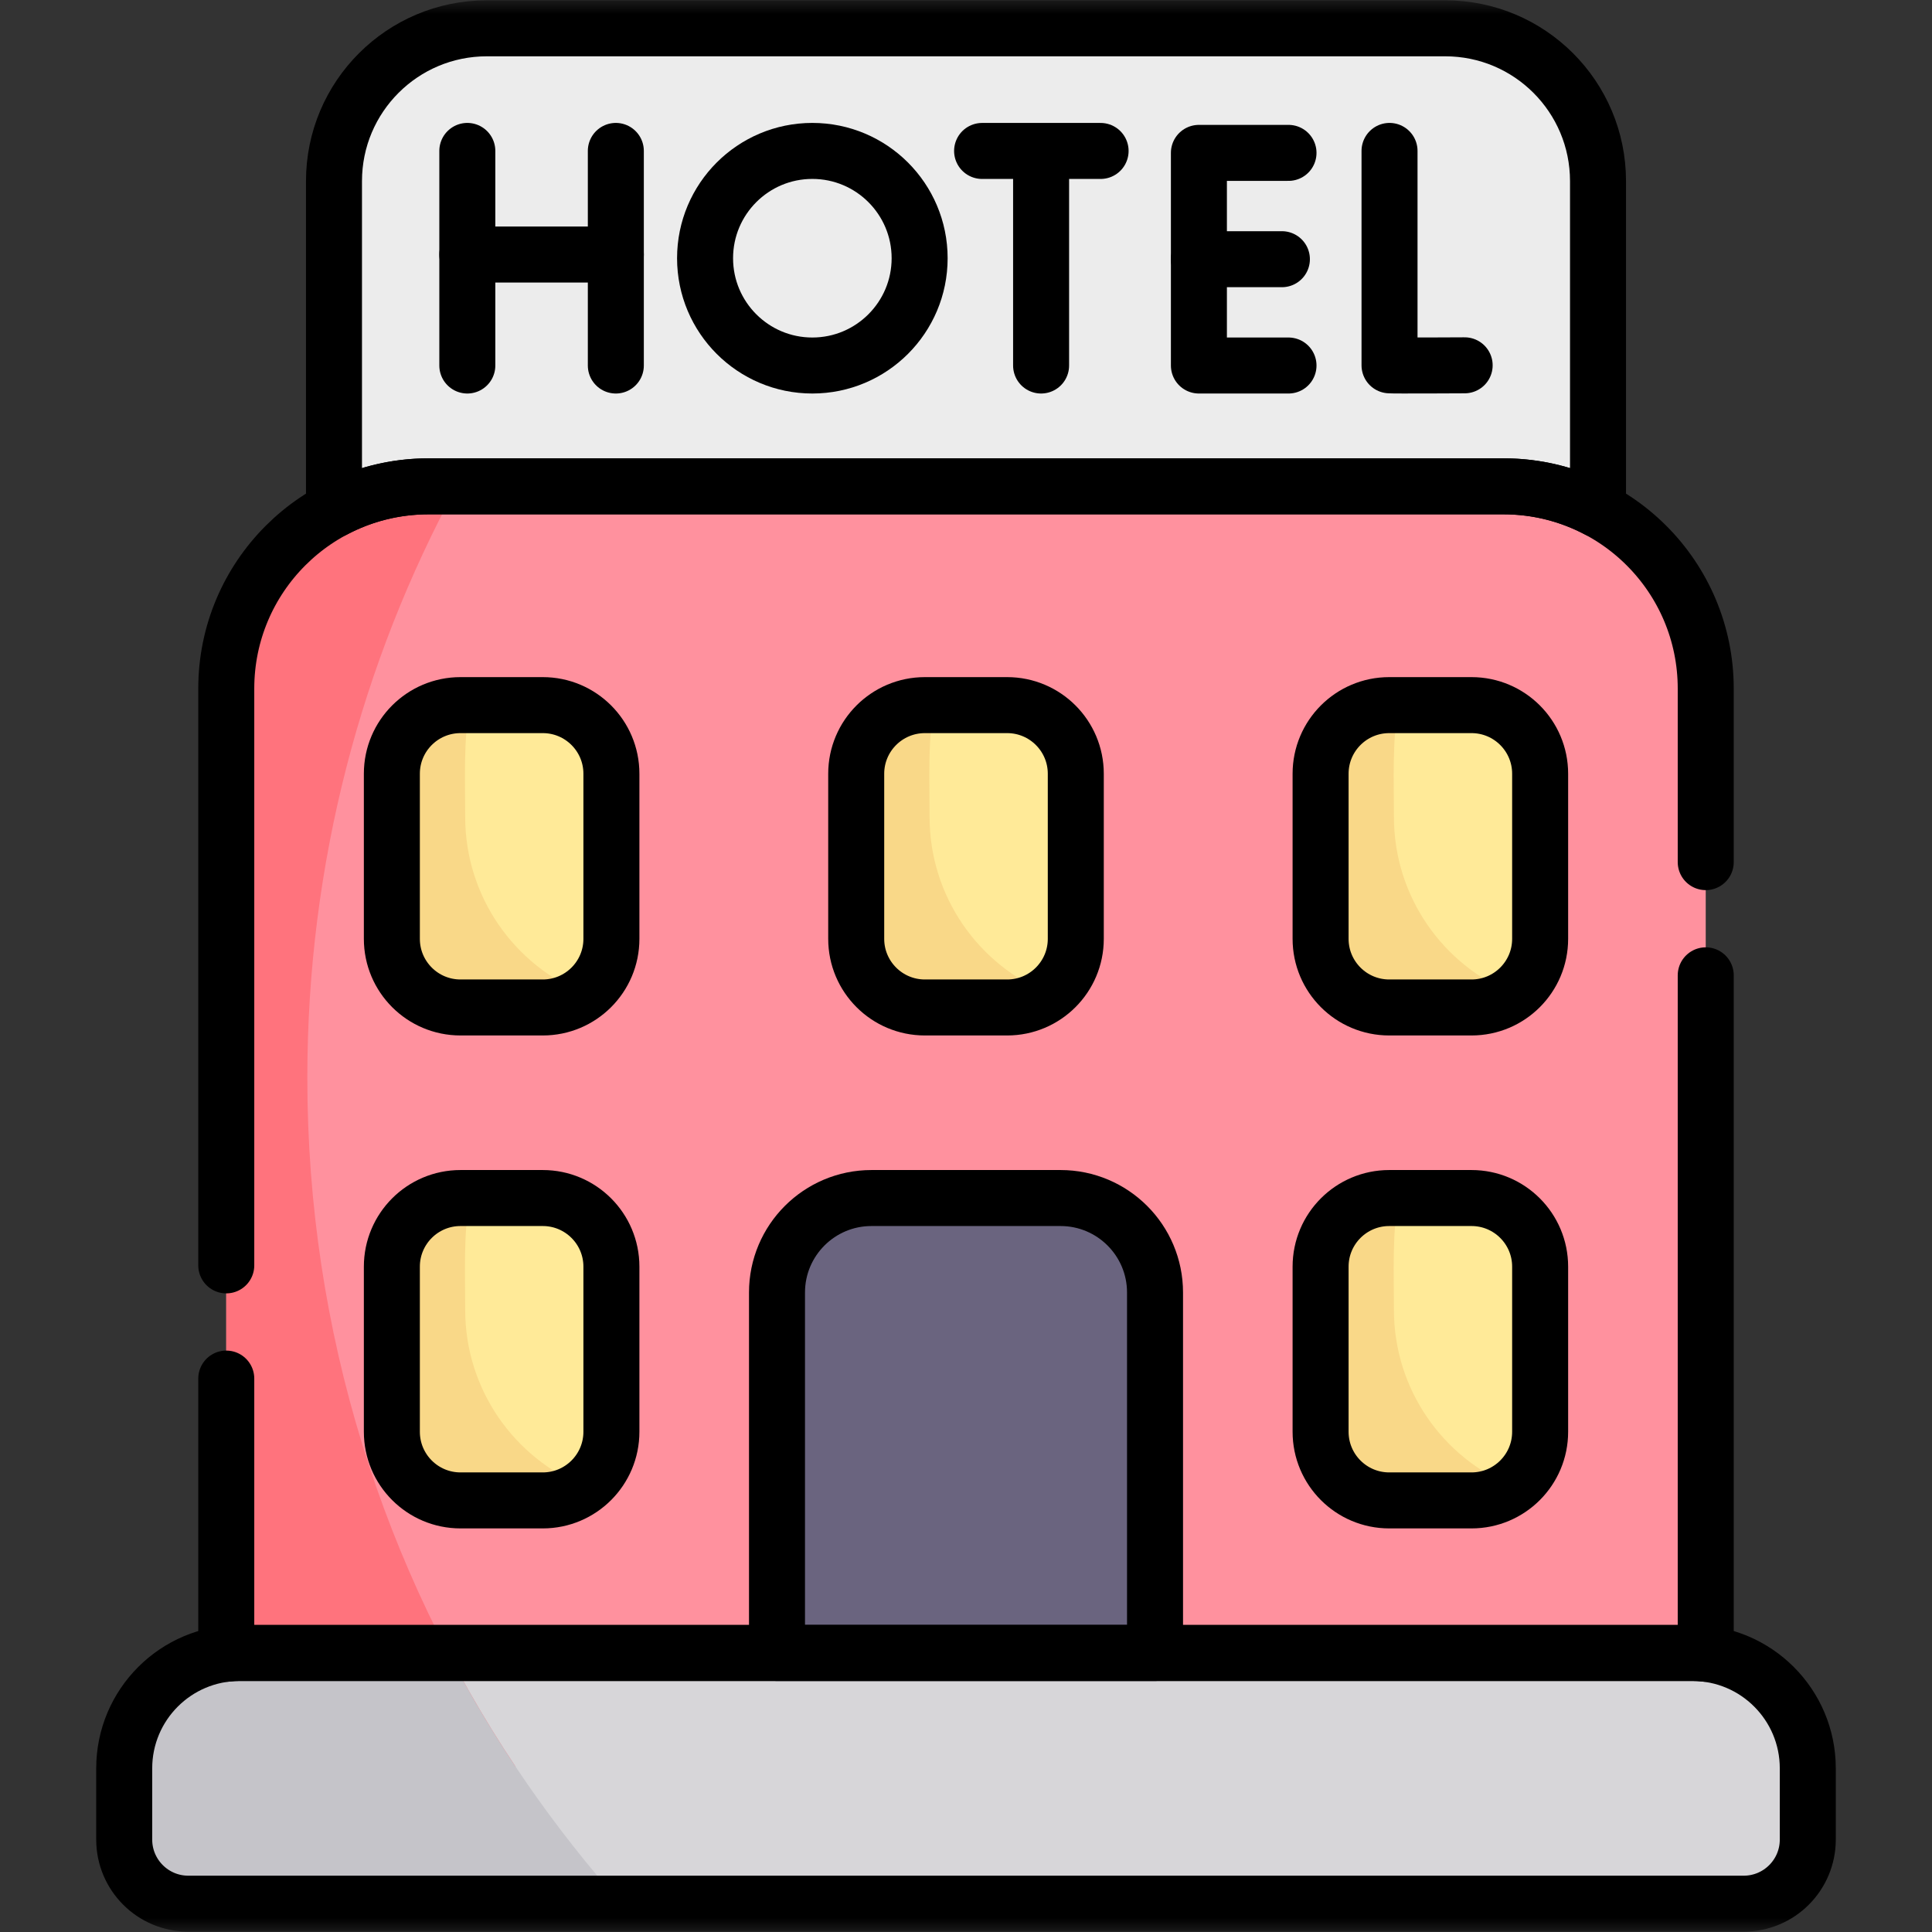 <svg width="69" height="69" viewBox="0 0 69 69" fill="none" xmlns="http://www.w3.org/2000/svg">
<rect x="0" y="0" width="69" height="69" fill="#333333" stroke="none"/>
<g id="g4017">
<g id="g4019">
<g id="Clip path group">
<mask id="mask0_31_727" style="mask-type:luminance" maskUnits="userSpaceOnUse" x="0" y="0" width="69" height="69">
<g id="clipPath4025">
<path id="path4023" d="M0 -7.62939e-06H69V69H0V-7.62939e-06Z" fill="white"/>
</g>
</mask>
<g mask="url(#mask0_31_727)">
<g id="g4021">
<g id="g4027">
<path id="path4029" d="M51.614 1.011H17.387C14.372 1.011 11.928 3.454 11.928 6.469V22.497H57.072V6.469C57.072 3.454 54.629 1.011 51.614 1.011Z" fill="#ECECEC"/>
</g>
<g id="g4031">
<path id="path4033" d="M53.695 17.369H15.306C11.316 17.369 8.081 20.603 8.081 24.593V63.105H60.919V24.593C60.919 20.603 57.685 17.369 53.695 17.369Z" fill="#FF919E"/>
</g>
<g id="g4035">
<path id="path4037" d="M37.876 42.787H31.124C29.26 42.787 27.75 44.298 27.75 46.161V63.105H41.251V46.161C41.251 44.298 39.74 42.787 37.876 42.787Z" fill="#6A647F"/>
</g>
<g id="g4039">
<path id="path4041" d="M19.385 42.787H16.446C15.092 42.787 13.995 43.885 13.995 45.238V51.135C13.995 52.488 15.092 53.586 16.446 53.586H19.385C20.739 53.586 21.836 52.488 21.836 51.135V45.238C21.836 43.885 20.739 42.787 19.385 42.787Z" fill="#FFEA98"/>
</g>
<g id="g4043">
<path id="path4045" d="M19.385 25.183H16.446C15.092 25.183 13.995 26.28 13.995 27.634V33.53C13.995 34.884 15.092 35.981 16.446 35.981H19.385C20.739 35.981 21.836 34.884 21.836 33.53V27.634C21.836 26.28 20.739 25.183 19.385 25.183Z" fill="#FFEA98"/>
</g>
<g id="g4047">
<path id="path4049" d="M35.97 25.183H33.031C31.677 25.183 30.579 26.28 30.579 27.634V33.53C30.579 34.884 31.677 35.981 33.031 35.981H35.97C37.323 35.981 38.421 34.884 38.421 33.53V27.634C38.421 26.28 37.323 25.183 35.97 25.183Z" fill="#FFEA98"/>
</g>
<g id="g4051">
<path id="path4053" d="M49.615 42.787H52.554C53.908 42.787 55.005 43.885 55.005 45.238V51.135C55.005 52.488 53.908 53.586 52.554 53.586H49.615C48.261 53.586 47.164 52.488 47.164 51.135V45.238C47.164 43.885 48.261 42.787 49.615 42.787Z" fill="#FFEA98"/>
</g>
<g id="g4055">
<path id="path4057" d="M49.615 25.183H52.554C53.908 25.183 55.005 26.28 55.005 27.634V33.53C55.005 34.884 53.908 35.981 52.554 35.981H49.615C48.261 35.981 47.164 34.884 47.164 33.53V27.634C47.164 26.28 48.261 25.183 49.615 25.183Z" fill="#FFEA98"/>
</g>
<g id="g4059">
<path id="path4061" d="M60.442 59.035H8.558C6.282 59.035 4.436 60.88 4.436 63.156V65.699C4.436 66.964 5.462 67.989 6.727 67.989H62.273C63.538 67.989 64.564 66.964 64.564 65.699V63.156C64.564 60.88 62.718 59.035 60.442 59.035Z" fill="#D7D6D9"/>
</g>
<g id="g4063">
<path id="path4065" d="M10.976 38.492C10.976 30.845 12.909 23.651 16.313 17.369H15.306C11.316 17.369 8.081 20.603 8.081 24.593V63.105H18.419C13.718 56.06 10.976 47.596 10.976 38.492Z" fill="#FF737D"/>
</g>
<g id="g4067">
<path id="path4069" d="M16.007 59.035H8.558C6.282 59.035 4.437 60.88 4.437 63.156V65.699C4.437 66.964 5.462 67.989 6.727 67.989H22.193C19.784 65.281 17.701 62.275 16.007 59.035Z" fill="#C5C4C9"/>
</g>
<g id="g4071">
<path id="path4073" d="M16.614 29.174C16.614 27.849 16.547 26.445 16.781 25.182H16.446C15.092 25.182 13.995 26.28 13.995 27.634V33.53C13.995 34.884 15.092 35.981 16.446 35.981H19.385C19.941 35.981 20.452 35.794 20.863 35.482C18.372 34.471 16.614 32.029 16.614 29.174Z" fill="#F9D888"/>
</g>
<g id="g4075">
<path id="path4077" d="M33.199 29.174C33.199 27.849 33.131 26.445 33.365 25.182H33.03C31.677 25.182 30.579 26.28 30.579 27.634V33.53C30.579 34.884 31.677 35.981 33.03 35.981H35.969C36.525 35.981 37.036 35.794 37.447 35.482C34.956 34.471 33.199 32.029 33.199 29.174Z" fill="#F9D888"/>
</g>
<g id="g4079">
<path id="path4081" d="M49.783 29.174C49.783 27.849 49.716 26.445 49.95 25.182H49.615C48.261 25.182 47.164 26.28 47.164 27.634V33.53C47.164 34.884 48.261 35.981 49.615 35.981H52.554C53.11 35.981 53.621 35.794 54.032 35.482C51.541 34.471 49.783 32.029 49.783 29.174Z" fill="#F9D888"/>
</g>
<g id="g4083">
<path id="path4085" d="M16.614 46.779C16.614 45.454 16.547 44.05 16.781 42.787H16.446C15.092 42.787 13.995 43.884 13.995 45.238V51.134C13.995 52.488 15.092 53.586 16.446 53.586H19.385C19.941 53.586 20.452 53.398 20.863 53.087C18.372 52.075 16.614 49.633 16.614 46.779Z" fill="#F9D888"/>
</g>
<g id="g4087">
<path id="path4089" d="M49.783 46.779C49.783 45.454 49.716 44.05 49.95 42.787H49.615C48.261 42.787 47.164 43.884 47.164 45.238V51.134C47.164 52.488 48.261 53.586 49.615 53.586H52.554C53.11 53.586 53.621 53.398 54.032 53.087C51.541 52.075 49.783 49.633 49.783 46.779Z" fill="#F9D888"/>
</g>
<g id="g4091">
<path id="path4093" d="M19.385 42.787H16.446C15.092 42.787 13.995 43.885 13.995 45.238V51.134C13.995 52.488 15.092 53.586 16.446 53.586H19.385C20.739 53.586 21.836 52.488 21.836 51.134V45.238C21.836 43.885 20.739 42.787 19.385 42.787Z" stroke="black" stroke-width="2" stroke-miterlimit="10" stroke-linecap="round" stroke-linejoin="round"/>
</g>
<g id="g4095">
<path id="path4097" d="M19.385 25.183H16.446C15.092 25.183 13.995 26.28 13.995 27.634V33.53C13.995 34.884 15.092 35.981 16.446 35.981H19.385C20.739 35.981 21.836 34.884 21.836 33.53V27.634C21.836 26.28 20.739 25.183 19.385 25.183Z" stroke="black" stroke-width="2" stroke-miterlimit="10" stroke-linecap="round" stroke-linejoin="round"/>
</g>
<g id="g4099">
<path id="path4101" d="M35.97 25.183H33.031C31.677 25.183 30.579 26.28 30.579 27.634V33.53C30.579 34.884 31.677 35.981 33.031 35.981H35.97C37.323 35.981 38.421 34.884 38.421 33.53V27.634C38.421 26.28 37.323 25.183 35.97 25.183Z" stroke="black" stroke-width="2" stroke-miterlimit="10" stroke-linecap="round" stroke-linejoin="round"/>
</g>
<g id="g4103">
<path id="path4105" d="M49.615 42.787H52.554C53.908 42.787 55.005 43.885 55.005 45.238V51.134C55.005 52.488 53.908 53.586 52.554 53.586H49.615C48.261 53.586 47.164 52.488 47.164 51.134V45.238C47.164 43.885 48.261 42.787 49.615 42.787Z" stroke="black" stroke-width="2" stroke-miterlimit="10" stroke-linecap="round" stroke-linejoin="round"/>
</g>
<g id="g4107">
<path id="path4109" d="M49.615 25.183H52.554C53.908 25.183 55.005 26.28 55.005 27.634V33.53C55.005 34.884 53.908 35.981 52.554 35.981H49.615C48.261 35.981 47.164 34.884 47.164 33.53V27.634C47.164 26.28 48.261 25.183 49.615 25.183Z" stroke="black" stroke-width="2" stroke-miterlimit="10" stroke-linecap="round" stroke-linejoin="round"/>
</g>
<g id="g4111">
<path id="path4113" d="M49.626 5.39V13.047C49.71 13.062 52.309 13.047 52.309 13.047" stroke="black" stroke-width="2" stroke-miterlimit="10" stroke-linecap="round" stroke-linejoin="round"/>
</g>
<g id="g4115">
<path id="path4117" d="M16.69 5.39V13.054" stroke="black" stroke-width="2" stroke-miterlimit="10" stroke-linecap="round" stroke-linejoin="round"/>
</g>
<g id="g4119">
<path id="path4121" d="M21.994 5.39V13.054" stroke="black" stroke-width="2" stroke-miterlimit="10" stroke-linecap="round" stroke-linejoin="round"/>
</g>
<g id="g4123">
<path id="path4125" d="M16.69 9.091H21.994" stroke="black" stroke-width="2" stroke-miterlimit="10" stroke-linecap="round" stroke-linejoin="round"/>
</g>
<g id="g4127">
<path id="path4129" d="M46.018 5.46H42.818V13.054H46.018" stroke="black" stroke-width="2" stroke-miterlimit="10" stroke-linecap="round" stroke-linejoin="round"/>
</g>
<g id="g4131">
<path id="path4133" d="M45.782 9.257H42.818" stroke="black" stroke-width="2" stroke-miterlimit="10" stroke-linecap="round" stroke-linejoin="round"/>
</g>
<g id="g4135">
<path id="path4137" d="M35.075 5.391H39.307" stroke="black" stroke-width="2" stroke-miterlimit="10" stroke-linecap="round" stroke-linejoin="round"/>
</g>
<g id="g4139">
<path id="path4141" d="M37.182 5.635V13.054" stroke="black" stroke-width="2" stroke-miterlimit="10" stroke-linecap="round" stroke-linejoin="round"/>
</g>
<g id="g4143">
<path id="path4145" d="M32.844 9.222C32.844 11.338 31.128 13.054 29.012 13.054C26.896 13.054 25.181 11.338 25.181 9.222C25.181 7.106 26.896 5.39 29.012 5.39C31.128 5.39 32.844 7.106 32.844 9.222Z" stroke="black" stroke-width="2" stroke-miterlimit="10" stroke-linecap="round" stroke-linejoin="round"/>
</g>
<g id="g4147">
<path id="path4149" d="M15.306 17.369H53.695C54.915 17.369 56.064 17.672 57.072 18.206V6.469C57.072 3.454 54.629 1.011 51.614 1.011H17.387C14.372 1.011 11.928 3.454 11.928 6.469V18.206C12.937 17.672 14.085 17.369 15.306 17.369Z" stroke="black" stroke-width="2" stroke-miterlimit="10" stroke-linecap="round" stroke-linejoin="round"/>
</g>
<g id="g4151">
<path id="path4153" d="M8.081 49.235V59.063C8.238 59.045 8.397 59.035 8.558 59.035H60.442C60.603 59.035 60.762 59.045 60.919 59.063V34.833" stroke="black" stroke-width="2" stroke-miterlimit="10" stroke-linecap="round" stroke-linejoin="round"/>
</g>
<g id="g4155">
<path id="path4157" d="M60.919 30.79V24.593C60.919 20.603 57.685 17.369 53.695 17.369H15.306C11.316 17.369 8.081 20.603 8.081 24.593V45.192" stroke="black" stroke-width="2" stroke-miterlimit="10" stroke-linecap="round" stroke-linejoin="round"/>
</g>
<g id="g4159">
<path id="path4161" d="M41.251 59.034V46.161C41.251 44.298 39.74 42.787 37.876 42.787H31.124C29.26 42.787 27.75 44.298 27.75 46.161V59.034H41.251Z" stroke="black" stroke-width="2" stroke-miterlimit="10" stroke-linecap="round" stroke-linejoin="round"/>
</g>
<g id="g4163">
<path id="path4165" d="M60.442 59.035H8.558C6.282 59.035 4.436 60.88 4.436 63.156V65.699C4.436 66.964 5.462 67.989 6.727 67.989H62.273C63.538 67.989 64.564 66.964 64.564 65.699V63.156C64.564 60.88 62.718 59.035 60.442 59.035Z" stroke="black" stroke-width="2" stroke-miterlimit="10" stroke-linecap="round" stroke-linejoin="round"/>
</g>
</g>
</g>
</g>
</g>
</g>
</svg>

